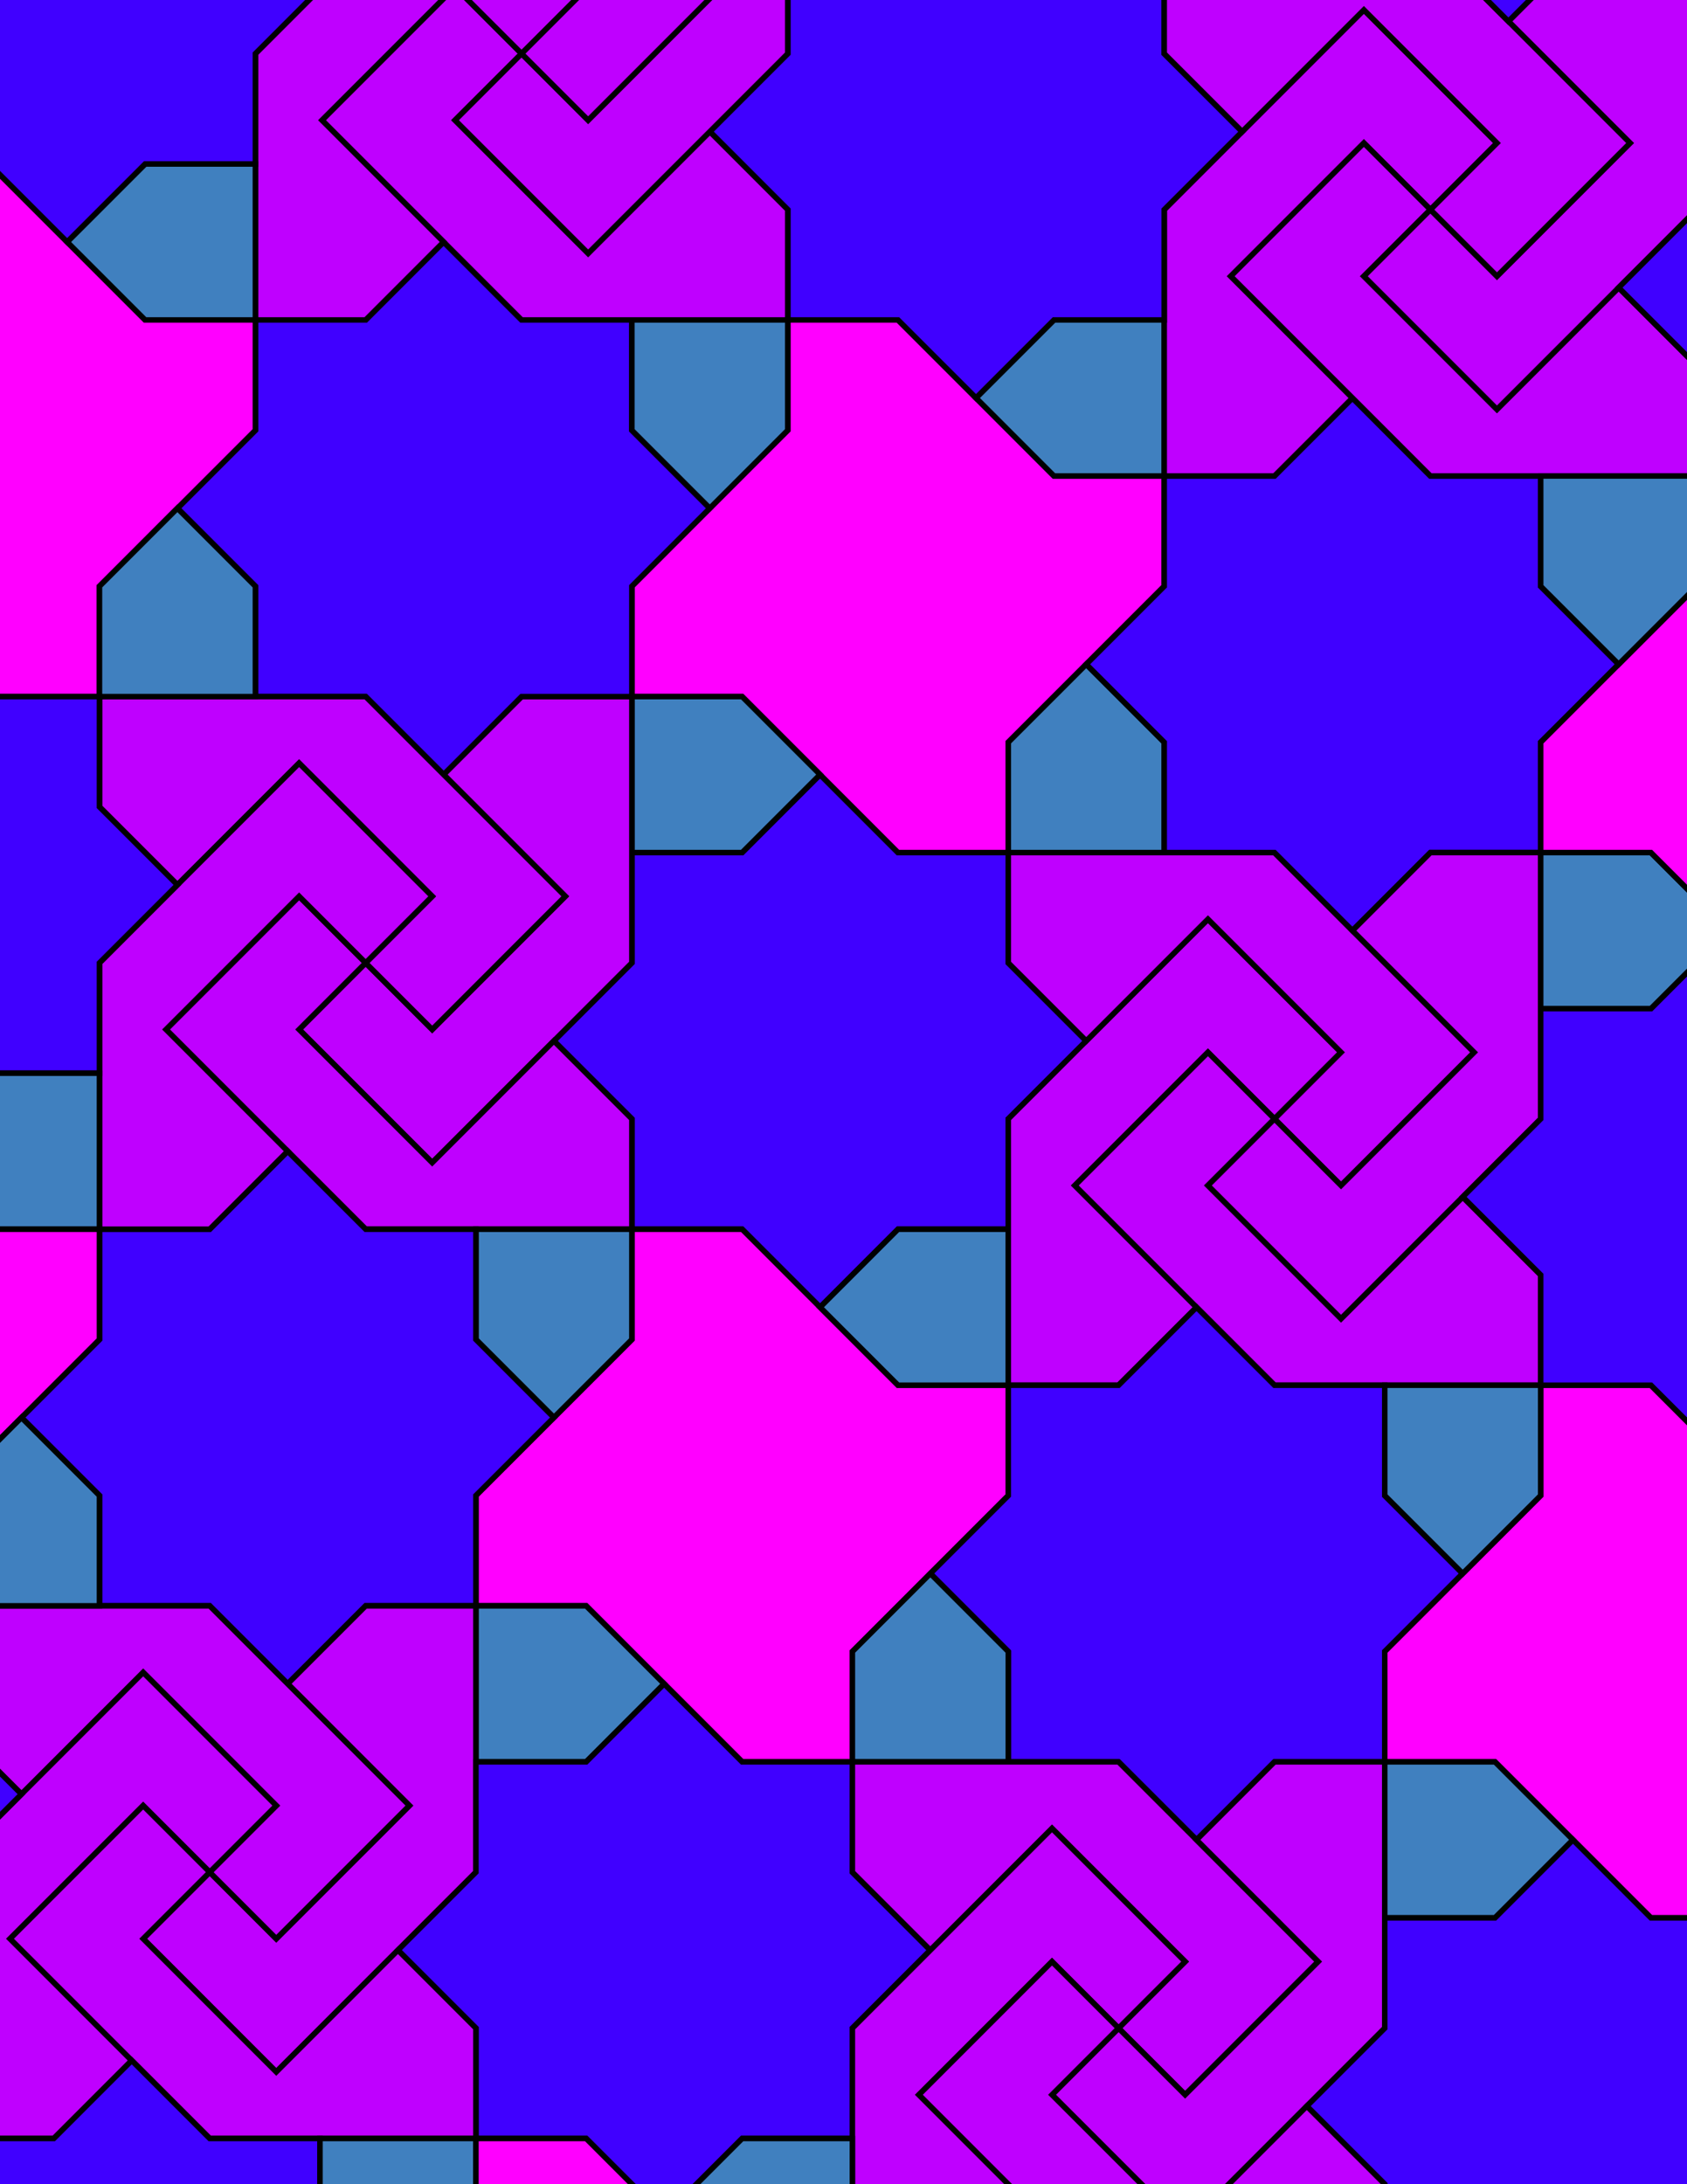 <svg xmlns="http://www.w3.org/2000/svg" xmlns:xlink="http://www.w3.org/1999/xlink" xmlns:inkscape="http://www.inkscape.org/namespaces/inkscape" version="1.1" width="612" height="792" viewBox="0 0 612 792">
<path transform="matrix(.1,0,0,-.1,0,792)" d="M2975 3179.9 3257.8 3462.8H3657.8V3862.8L3940.7 4145.6 3657.8 4428.5V4828.5H3257.8L2975 5111.3 2692.2 4828.5H2292.2V4428.5L2009.3 4145.6 2292.2 3862.8V3462.8H2692.2" fill="#4000ff"/>
<path transform="matrix(.1,0,0,-.1,0,792)" stroke-width="20" stroke-linecap="butt" stroke-miterlimit="10" stroke-linejoin="miter" fill="none" stroke="#000000" d="M2975 3179.9 3257.8 3462.8H3657.8V3862.8L3940.7 4145.6 3657.8 4428.5V4828.5H3257.8L2975 5111.3 2692.2 4828.5H2292.2V4428.5L2009.3 4145.6 2292.2 3862.8V3462.8H2692.2Z"/>
<path transform="matrix(.1,0,0,-.1,0,792)" d="M3257.8 4828.5H3657.8V5228.5L3940.7 5511.3 4223.5 5794.1V6194.1H3823.5L3540.7 6477 3257.8 6759.8H2857.8V6359.8L2575 6077 2292.2 5794.1V5394.1H2692.2L2975 5111.3" fill="#ff00ff"/>
<path transform="matrix(.1,0,0,-.1,0,792)" stroke-width="20" stroke-linecap="butt" stroke-miterlimit="10" stroke-linejoin="miter" fill="none" stroke="#000000" d="M3257.8 4828.5H3657.8V5228.5L3940.7 5511.3 4223.5 5794.1V6194.1H3823.5L3540.7 6477 3257.8 6759.8H2857.8V6359.8L2575 6077 2292.2 5794.1V5394.1H2692.2L2975 5111.3Z"/>
<path transform="matrix(.1,0,0,-.1,0,792)" d="M2692.2 4828.5 2975 5111.3 2692.2 5394.1H2292.2V4828.5" fill="#4080bf"/>
<path transform="matrix(.1,0,0,-.1,0,792)" stroke-width="20" stroke-linecap="butt" stroke-miterlimit="10" stroke-linejoin="miter" fill="none" stroke="#000000" d="M2692.2 4828.5 2975 5111.3 2692.2 5394.1H2292.2V4828.5Z"/>
<path transform="matrix(.1,0,0,-.1,0,792)" d="M2692.2 3462.8H2292.2V3062.8L2009.3 2779.9 1726.5 2497.1V2097.1H2126.5L2409.3 1814.3 2692.2 1531.4H3092.2V1931.4L3375 2214.3 3657.8 2497.1V2897.1H3257.8L2975 3179.9" fill="#ff00ff"/>
<path transform="matrix(.1,0,0,-.1,0,792)" stroke-width="20" stroke-linecap="butt" stroke-miterlimit="10" stroke-linejoin="miter" fill="none" stroke="#000000" d="M2692.2 3462.8H2292.2V3062.8L2009.3 2779.9 1726.5 2497.1V2097.1H2126.5L2409.3 1814.3 2692.2 1531.4H3092.2V1931.4L3375 2214.3 3657.8 2497.1V2897.1H3257.8L2975 3179.9Z"/>
<path transform="matrix(.1,0,0,-.1,0,792)" d="M3257.8 3462.8 2975 3179.9 3257.8 2897.1H3657.8V3462.8" fill="#4080bf"/>
<path transform="matrix(.1,0,0,-.1,0,792)" stroke-width="20" stroke-linecap="butt" stroke-miterlimit="10" stroke-linejoin="miter" fill="none" stroke="#000000" d="M3257.8 3462.8 2975 3179.9 3257.8 2897.1H3657.8V3462.8Z"/>
<path transform="matrix(.1,0,0,-.1,0,792)" d="M3657.8 3462.8V2897.1H4057.8L4340.7 3179.9 3899.3 3621.4 4382.1 4104.2 4623.5 3862.8 4864.9 4104.2 4382.1 4587 3940.7 4145.6 3657.8 3862.8" fill="#bf00ff"/>
<path transform="matrix(.1,0,0,-.1,0,792)" stroke-width="20" stroke-linecap="butt" stroke-miterlimit="10" stroke-linejoin="miter" fill="none" stroke="#000000" d="M3657.8 3462.8V2897.1H4057.8L4340.7 3179.9 3899.3 3621.4 4382.1 4104.2 4623.5 3862.8 4864.9 4104.2 4382.1 4587 3940.7 4145.6 3657.8 3862.8Z"/>
<path transform="matrix(.1,0,0,-.1,0,792)" d="M3657.8 4428.5 3940.7 4145.6 4382.1 4587 4864.9 4104.2 4623.5 3862.8 4864.9 3621.4 5347.8 4104.2 4906.4 4545.6 4623.5 4828.5H4223.5 3657.8" fill="#bf00ff"/>
<path transform="matrix(.1,0,0,-.1,0,792)" stroke-width="20" stroke-linecap="butt" stroke-miterlimit="10" stroke-linejoin="miter" fill="none" stroke="#000000" d="M3657.8 4428.5 3940.7 4145.6 4382.1 4587 4864.9 4104.2 4623.5 3862.8 4864.9 3621.4 5347.8 4104.2 4906.4 4545.6 4623.5 4828.5H4223.5 3657.8Z"/>
<path transform="matrix(.1,0,0,-.1,0,792)" d="M3657.8 4828.5H4223.5V5228.5L3940.7 5511.3 3657.8 5228.5" fill="#4080bf"/>
<path transform="matrix(.1,0,0,-.1,0,792)" stroke-width="20" stroke-linecap="butt" stroke-miterlimit="10" stroke-linejoin="miter" fill="none" stroke="#000000" d="M3657.8 4828.5H4223.5V5228.5L3940.7 5511.3 3657.8 5228.5Z"/>
<path transform="matrix(.1,0,0,-.1,0,792)" d="M2292.2 4828.5V5394.1H1892.2L1609.3 5111.3 2050.7 4669.9 1567.9 4187 1326.5 4428.5 1085.1 4187 1567.9 3704.2 2009.3 4145.6 2292.2 4428.5" fill="#bf00ff"/>
<path transform="matrix(.1,0,0,-.1,0,792)" stroke-width="20" stroke-linecap="butt" stroke-miterlimit="10" stroke-linejoin="miter" fill="none" stroke="#000000" d="M2292.2 4828.5V5394.1H1892.2L1609.3 5111.3 2050.7 4669.9 1567.9 4187 1326.5 4428.5 1085.1 4187 1567.9 3704.2 2009.3 4145.6 2292.2 4428.5Z"/>
<path transform="matrix(.1,0,0,-.1,0,792)" d="M2292.2 3862.8 2009.3 4145.6 1567.9 3704.2 1085.1 4187 1326.5 4428.5 1085.1 4669.9 602.199 4187 1043.6 3745.6 1326.5 3462.8H1726.5 2292.2" fill="#bf00ff"/>
<path transform="matrix(.1,0,0,-.1,0,792)" stroke-width="20" stroke-linecap="butt" stroke-miterlimit="10" stroke-linejoin="miter" fill="none" stroke="#000000" d="M2292.2 3862.8 2009.3 4145.6 1567.9 3704.2 1085.1 4187 1326.5 4428.5 1085.1 4669.9 602.199 4187 1043.6 3745.6 1326.5 3462.8H1726.5 2292.2Z"/>
<path transform="matrix(.1,0,0,-.1,0,792)" d="M2292.2 3462.8H1726.5V3062.8L2009.3 2779.9 2292.2 3062.8" fill="#4080bf"/>
<path transform="matrix(.1,0,0,-.1,0,792)" stroke-width="20" stroke-linecap="butt" stroke-miterlimit="10" stroke-linejoin="miter" fill="none" stroke="#000000" d="M2292.2 3462.8H1726.5V3062.8L2009.3 2779.9 2292.2 3062.8Z"/>
<path transform="matrix(.1,0,0,-.1,0,792)" d="M2292.2 5394.1V5794.1L2575 6077 2292.2 6359.8V6759.8H1892.2L1609.3 7042.7 1326.5 6759.8H926.5V6359.8L643.602 6077 926.5 5794.1V5394.1H1326.5L1609.3 5111.3 1892.2 5394.1" fill="#4000ff"/>
<path transform="matrix(.1,0,0,-.1,0,792)" stroke-width="20" stroke-linecap="butt" stroke-miterlimit="10" stroke-linejoin="miter" fill="none" stroke="#000000" d="M2292.2 5394.1V5794.1L2575 6077 2292.2 6359.8V6759.8H1892.2L1609.3 7042.7 1326.5 6759.8H926.5V6359.8L643.602 6077 926.5 5794.1V5394.1H1326.5L1609.3 5111.3 1892.2 5394.1Z"/>
<path transform="matrix(.1,0,0,-.1,0,792)" d="M2050.7 4669.9 1609.3 5111.3 1326.5 5394.1H360.801V4994.1L643.602 4711.3 1085.1 5152.7 1567.9 4669.9 1326.5 4428.5 1567.9 4187" fill="#bf00ff"/>
<path transform="matrix(.1,0,0,-.1,0,792)" stroke-width="20" stroke-linecap="butt" stroke-miterlimit="10" stroke-linejoin="miter" fill="none" stroke="#000000" d="M2050.7 4669.9 1609.3 5111.3 1326.5 5394.1H360.801V4994.1L643.602 4711.3 1085.1 5152.7 1567.9 4669.9 1326.5 4428.5 1567.9 4187Z"/>
<path transform="matrix(.1,0,0,-.1,0,792)" d="M3899.3 3621.4 4340.7 3179.9 4623.5 2897.1H5589.2V3297.1L5306.4 3579.9 4864.9 3138.5 4382.1 3621.4 4623.5 3862.8 4382.1 4104.2" fill="#bf00ff"/>
<path transform="matrix(.1,0,0,-.1,0,792)" stroke-width="20" stroke-linecap="butt" stroke-miterlimit="10" stroke-linejoin="miter" fill="none" stroke="#000000" d="M3899.3 3621.4 4340.7 3179.9 4623.5 2897.1H5589.2V3297.1L5306.4 3579.9 4864.9 3138.5 4382.1 3621.4 4623.5 3862.8 4382.1 4104.2Z"/>
<path transform="matrix(.1,0,0,-.1,0,792)" d="M3657.8 2897.1V2497.1L3375 2214.3 3657.8 1931.4V1531.4H4057.8L4340.7 1248.6 4623.5 1531.4H5023.5V1931.4L5306.4 2214.3 5023.5 2497.1V2897.1H4623.5L4340.7 3179.9 4057.8 2897.1" fill="#4000ff"/>
<path transform="matrix(.1,0,0,-.1,0,792)" stroke-width="20" stroke-linecap="butt" stroke-miterlimit="10" stroke-linejoin="miter" fill="none" stroke="#000000" d="M3657.8 2897.1V2497.1L3375 2214.3 3657.8 1931.4V1531.4H4057.8L4340.7 1248.6 4623.5 1531.4H5023.5V1931.4L5306.4 2214.3 5023.5 2497.1V2897.1H4623.5L4340.7 3179.9 4057.8 2897.1Z"/>
<path transform="matrix(.1,0,0,-.1,0,792)" d="M3940.7 5511.3 4223.5 5228.5V4828.5H4623.5L4906.4 4545.6 5189.2 4828.5H5589.2V5228.5L5872.1 5511.3 5589.2 5794.1V6194.1H5189.2L4906.4 6477 4623.5 6194.1H4223.5V5794.1" fill="#4000ff"/>
<path transform="matrix(.1,0,0,-.1,0,792)" stroke-width="20" stroke-linecap="butt" stroke-miterlimit="10" stroke-linejoin="miter" fill="none" stroke="#000000" d="M3940.7 5511.3 4223.5 5228.5V4828.5H4623.5L4906.4 4545.6 5189.2 4828.5H5589.2V5228.5L5872.1 5511.3 5589.2 5794.1V6194.1H5189.2L4906.4 6477 4623.5 6194.1H4223.5V5794.1Z"/>
<path transform="matrix(.1,0,0,-.1,0,792)" d="M2009.3 2779.9 1726.5 3062.8V3462.8H1326.5L1043.6 3745.6 760.801 3462.8H360.801V3062.8L77.898 2779.9 360.801 2497.1V2097.1H760.801L1043.6 1814.3 1326.5 2097.1H1726.5V2497.1" fill="#4000ff"/>
<path transform="matrix(.1,0,0,-.1,0,792)" stroke-width="20" stroke-linecap="butt" stroke-miterlimit="10" stroke-linejoin="miter" fill="none" stroke="#000000" d="M2009.3 2779.9 1726.5 3062.8V3462.8H1326.5L1043.6 3745.6 760.801 3462.8H360.801V3062.8L77.898 2779.9 360.801 2497.1V2097.1H760.801L1043.6 1814.3 1326.5 2097.1H1726.5V2497.1Z"/>
<path transform="matrix(.1,0,0,-.1,0,792)" d="M2575 6077 2857.8 6359.8V6759.8H2292.2V6359.8" fill="#4080bf"/>
<path transform="matrix(.1,0,0,-.1,0,792)" stroke-width="20" stroke-linecap="butt" stroke-miterlimit="10" stroke-linejoin="miter" fill="none" stroke="#000000" d="M2575 6077 2857.8 6359.8V6759.8H2292.2V6359.8Z"/>
<path transform="matrix(.1,0,0,-.1,0,792)" d="M1567.9 4669.9 1085.1 5152.7 643.602 4711.3 360.801 4428.5V4028.5 3462.8H760.801L1043.6 3745.6 602.199 4187 1085.1 4669.9 1326.5 4428.5" fill="#bf00ff"/>
<path transform="matrix(.1,0,0,-.1,0,792)" stroke-width="20" stroke-linecap="butt" stroke-miterlimit="10" stroke-linejoin="miter" fill="none" stroke="#000000" d="M1567.9 4669.9 1085.1 5152.7 643.602 4711.3 360.801 4428.5V4028.5 3462.8H760.801L1043.6 3745.6 602.199 4187 1085.1 4669.9 1326.5 4428.5Z"/>
<path transform="matrix(.1,0,0,-.1,0,792)" d="M4382.1 3621.4 4864.9 3138.5 5306.4 3579.9 5589.2 3862.8V4262.8 4828.5H5189.2L4906.4 4545.6 5347.8 4104.2 4864.9 3621.4 4623.5 3862.8" fill="#bf00ff"/>
<path transform="matrix(.1,0,0,-.1,0,792)" stroke-width="20" stroke-linecap="butt" stroke-miterlimit="10" stroke-linejoin="miter" fill="none" stroke="#000000" d="M4382.1 3621.4 4864.9 3138.5 5306.4 3579.9 5589.2 3862.8V4262.8 4828.5H5189.2L4906.4 4545.6 5347.8 4104.2 4864.9 3621.4 4623.5 3862.8Z"/>
<path transform="matrix(.1,0,0,-.1,0,792)" d="M4223.5 6194.1V6759.8H3823.5L3540.7 6477 3823.5 6194.1" fill="#4080bf"/>
<path transform="matrix(.1,0,0,-.1,0,792)" stroke-width="20" stroke-linecap="butt" stroke-miterlimit="10" stroke-linejoin="miter" fill="none" stroke="#000000" d="M4223.5 6194.1V6759.8H3823.5L3540.7 6477 3823.5 6194.1Z"/>
<path transform="matrix(.1,0,0,-.1,0,792)" d="M4223.5 6194.1H4623.5L4906.4 6477 4464.9 6918.4 4947.8 7401.3 5189.2 7159.8 5430.6 7401.3 4947.8 7884.1 4506.4 7442.7 4223.5 7159.8V6759.8" fill="#bf00ff"/>
<path transform="matrix(.1,0,0,-.1,0,792)" stroke-width="20" stroke-linecap="butt" stroke-miterlimit="10" stroke-linejoin="miter" fill="none" stroke="#000000" d="M4223.5 6194.1H4623.5L4906.4 6477 4464.9 6918.4 4947.8 7401.3 5189.2 7159.8 5430.6 7401.3 4947.8 7884.1 4506.4 7442.7 4223.5 7159.8V6759.8Z"/>
<path transform="matrix(.1,0,0,-.1,0,792)" d="M3375 2214.3 3092.2 1931.4V1531.4H3657.8V1931.4" fill="#4080bf"/>
<path transform="matrix(.1,0,0,-.1,0,792)" stroke-width="20" stroke-linecap="butt" stroke-miterlimit="10" stroke-linejoin="miter" fill="none" stroke="#000000" d="M3375 2214.3 3092.2 1931.4V1531.4H3657.8V1931.4Z"/>
<path transform="matrix(.1,0,0,-.1,0,792)" d="M1726.5 2097.1V1531.4H2126.5L2409.3 1814.3 2126.5 2097.1" fill="#4080bf"/>
<path transform="matrix(.1,0,0,-.1,0,792)" stroke-width="20" stroke-linecap="butt" stroke-miterlimit="10" stroke-linejoin="miter" fill="none" stroke="#000000" d="M1726.5 2097.1V1531.4H2126.5L2409.3 1814.3 2126.5 2097.1Z"/>
<path transform="matrix(.1,0,0,-.1,0,792)" d="M1726.5 2097.1H1326.5L1043.6 1814.3 1485.1 1372.8 1002.2 890 760.801 1131.4 519.398 890 1002.2 407.102 1443.6 848.602 1726.5 1131.4V1531.4" fill="#bf00ff"/>
<path transform="matrix(.1,0,0,-.1,0,792)" stroke-width="20" stroke-linecap="butt" stroke-miterlimit="10" stroke-linejoin="miter" fill="none" stroke="#000000" d="M1726.5 2097.1H1326.5L1043.6 1814.3 1485.1 1372.8 1002.2 890 760.801 1131.4 519.398 890 1002.2 407.102 1443.6 848.602 1726.5 1131.4V1531.4Z"/>
<path transform="matrix(.1,0,0,-.1,0,792)" d="M3540.7 6477 3823.5 6759.8H4223.5V7159.8L4506.4 7442.7 4223.5 7725.5V8125.5H3823.5L3540.7 8408.4 3257.8 8125.5H2857.8V7725.5L2575 7442.7 2857.8 7159.8V6759.8H3257.8" fill="#4000ff"/>
<path transform="matrix(.1,0,0,-.1,0,792)" stroke-width="20" stroke-linecap="butt" stroke-miterlimit="10" stroke-linejoin="miter" fill="none" stroke="#000000" d="M3540.7 6477 3823.5 6759.8H4223.5V7159.8L4506.4 7442.7 4223.5 7725.5V8125.5H3823.5L3540.7 8408.4 3257.8 8125.5H2857.8V7725.5L2575 7442.7 2857.8 7159.8V6759.8H3257.8Z"/>
<path transform="matrix(.1,0,0,-.1,0,792)" d="M2409.3 1814.3 2126.5 1531.4H1726.5V1131.4L1443.6 848.602 1726.5 565.699V165.699H2126.5L2409.3-117.102 2692.2 165.699H3092.2V565.699L3375 848.602 3092.2 1131.4V1531.4H2692.2" fill="#4000ff"/>
<path transform="matrix(.1,0,0,-.1,0,792)" stroke-width="20" stroke-linecap="butt" stroke-miterlimit="10" stroke-linejoin="miter" fill="none" stroke="#000000" d="M2409.3 1814.3 2126.5 1531.4H1726.5V1131.4L1443.6 848.602 1726.5 565.699V165.699H2126.5L2409.3-117.102 2692.2 165.699H3092.2V565.699L3375 848.602 3092.2 1131.4V1531.4H2692.2Z"/>
<path transform="matrix(.1,0,0,-.1,0,792)" d="M2857.8 6759.8V7159.8L2575 7442.7 2133.6 7001.3 1650.7 7484.1 1892.2 7725.5 1650.7 7966.9 1167.9 7484.1 1609.3 7042.7 1892.2 6759.8H2292.2" fill="#bf00ff"/>
<path transform="matrix(.1,0,0,-.1,0,792)" stroke-width="20" stroke-linecap="butt" stroke-miterlimit="10" stroke-linejoin="miter" fill="none" stroke="#000000" d="M2857.8 6759.8V7159.8L2575 7442.7 2133.6 7001.3 1650.7 7484.1 1892.2 7725.5 1650.7 7966.9 1167.9 7484.1 1609.3 7042.7 1892.2 6759.8H2292.2Z"/>
<path transform="matrix(.1,0,0,-.1,0,792)" d="M1326.5 6759.8 1609.3 7042.7 1167.9 7484.1 1650.7 7966.9 1892.2 7725.5 2133.6 7966.9 1650.7 8449.8 1209.3 8008.4 926.5 7725.5V7325.5 6759.8" fill="#bf00ff"/>
<path transform="matrix(.1,0,0,-.1,0,792)" stroke-width="20" stroke-linecap="butt" stroke-miterlimit="10" stroke-linejoin="miter" fill="none" stroke="#000000" d="M1326.5 6759.8 1609.3 7042.7 1167.9 7484.1 1650.7 7966.9 1892.2 7725.5 2133.6 7966.9 1650.7 8449.8 1209.3 8008.4 926.5 7725.5V7325.5 6759.8Z"/>
<path transform="matrix(.1,0,0,-.1,0,792)" d="M1043.6 1814.3 760.801 2097.1H-204.898V1697.1L77.898 1414.3 519.398 1855.7 1002.2 1372.8 760.801 1131.4 1002.2 890 1485.1 1372.8" fill="#bf00ff"/>
<path transform="matrix(.1,0,0,-.1,0,792)" stroke-width="20" stroke-linecap="butt" stroke-miterlimit="10" stroke-linejoin="miter" fill="none" stroke="#000000" d="M1043.6 1814.3 760.801 2097.1H-204.898V1697.1L77.898 1414.3 519.398 1855.7 1002.2 1372.8 760.801 1131.4 1002.2 890 1485.1 1372.8Z"/>
<path transform="matrix(.1,0,0,-.1,0,792)" d="M4906.4 6477 5189.2 6194.1H6154.9V6594.1L5872.1 6877 5430.6 6435.6 4947.8 6918.4 5189.2 7159.8 4947.8 7401.3 4464.9 6918.4" fill="#bf00ff"/>
<path transform="matrix(.1,0,0,-.1,0,792)" stroke-width="20" stroke-linecap="butt" stroke-miterlimit="10" stroke-linejoin="miter" fill="none" stroke="#000000" d="M4906.4 6477 5189.2 6194.1H6154.9V6594.1L5872.1 6877 5430.6 6435.6 4947.8 6918.4 5189.2 7159.8 4947.8 7401.3 4464.9 6918.4Z"/>
<path transform="matrix(.1,0,0,-.1,0,792)" d="M3092.2 1531.4V1131.4L3375 848.602 3816.4 1290 4299.3 807.102 4057.8 565.699 4299.3 324.301 4782.1 807.102 4340.7 1248.6 4057.8 1531.4H3657.8" fill="#bf00ff"/>
<path transform="matrix(.1,0,0,-.1,0,792)" stroke-width="20" stroke-linecap="butt" stroke-miterlimit="10" stroke-linejoin="miter" fill="none" stroke="#000000" d="M3092.2 1531.4V1131.4L3375 848.602 3816.4 1290 4299.3 807.102 4057.8 565.699 4299.3 324.301 4782.1 807.102 4340.7 1248.6 4057.8 1531.4H3657.8Z"/>
<path transform="matrix(.1,0,0,-.1,0,792)" d="M4623.5 1531.4 4340.7 1248.6 4782.1 807.102 4299.3 324.301 4057.8 565.699 3816.4 324.301 4299.3-158.5 4740.7 282.898 5023.5 565.699V965.699 1531.4" fill="#bf00ff"/>
<path transform="matrix(.1,0,0,-.1,0,792)" stroke-width="20" stroke-linecap="butt" stroke-miterlimit="10" stroke-linejoin="miter" fill="none" stroke="#000000" d="M4623.5 1531.4 4340.7 1248.6 4782.1 807.102 4299.3 324.301 4057.8 565.699 3816.4 324.301 4299.3-158.5 4740.7 282.898 5023.5 565.699V965.699 1531.4Z"/>
<path transform="matrix(.1,0,0,-.1,0,792)" d="M4947.8 6918.4 5430.6 6435.6 5872.1 6877 6154.9 7159.8V7559.8 8125.5H5754.9L5472.1 7842.7 5913.5 7401.3 5430.6 6918.4 5189.2 7159.8" fill="#bf00ff"/>
<path transform="matrix(.1,0,0,-.1,0,792)" stroke-width="20" stroke-linecap="butt" stroke-miterlimit="10" stroke-linejoin="miter" fill="none" stroke="#000000" d="M4947.8 6918.4 5430.6 6435.6 5872.1 6877 6154.9 7159.8V7559.8 8125.5H5754.9L5472.1 7842.7 5913.5 7401.3 5430.6 6918.4 5189.2 7159.8Z"/>
<path transform="matrix(.1,0,0,-.1,0,792)" d="M2133.6 7001.3 2575 7442.7 2857.8 7725.5V8691.2H2457.8L2175 8408.4 2616.4 7966.9 2133.6 7484.1 1892.2 7725.5 1650.7 7484.1" fill="#bf00ff"/>
<path transform="matrix(.1,0,0,-.1,0,792)" stroke-width="20" stroke-linecap="butt" stroke-miterlimit="10" stroke-linejoin="miter" fill="none" stroke="#000000" d="M2133.6 7001.3 2575 7442.7 2857.8 7725.5V8691.2H2457.8L2175 8408.4 2616.4 7966.9 2133.6 7484.1 1892.2 7725.5 1650.7 7484.1Z"/>
<path transform="matrix(.1,0,0,-.1,0,792)" d="M926.5 6759.8H526.5L243.602 7042.7-39.199 7325.5H-439.199V6925.5L-722.102 6642.7-1004.9 6359.8V5959.8H-604.898L-322.102 5677-39.199 5394.1H360.801V5794.1L643.602 6077 926.5 6359.8" fill="#ff00ff"/>
<path transform="matrix(.1,0,0,-.1,0,792)" stroke-width="20" stroke-linecap="butt" stroke-miterlimit="10" stroke-linejoin="miter" fill="none" stroke="#000000" d="M926.5 6759.8H526.5L243.602 7042.7-39.199 7325.5H-439.199V6925.5L-722.102 6642.7-1004.9 6359.8V5959.8H-604.898L-322.102 5677-39.199 5394.1H360.801V5794.1L643.602 6077 926.5 6359.8Z"/>
<path transform="matrix(.1,0,0,-.1,0,792)" d="M926.5 6759.8V7325.5H526.5L243.602 7042.7 526.5 6759.8" fill="#4080bf"/>
<path transform="matrix(.1,0,0,-.1,0,792)" stroke-width="20" stroke-linecap="butt" stroke-miterlimit="10" stroke-linejoin="miter" fill="none" stroke="#000000" d="M926.5 6759.8V7325.5H526.5L243.602 7042.7 526.5 6759.8Z"/>
<path transform="matrix(.1,0,0,-.1,0,792)" d="M926.5 5794.1 643.602 6077 360.801 5794.1V5394.1H926.5" fill="#4080bf"/>
<path transform="matrix(.1,0,0,-.1,0,792)" stroke-width="20" stroke-linecap="butt" stroke-miterlimit="10" stroke-linejoin="miter" fill="none" stroke="#000000" d="M926.5 5794.1 643.602 6077 360.801 5794.1V5394.1H926.5Z"/>
<path transform="matrix(.1,0,0,-.1,0,792)" d="M5023.5 1531.4H5423.5L5706.4 1248.6 5989.2 965.699H6389.2V1365.7L6672.1 1648.6 6954.9 1931.4V2331.4H6554.9L6272.1 2614.3 5989.2 2897.1H5589.2V2497.1L5306.4 2214.3 5023.5 1931.4" fill="#ff00ff"/>
<path transform="matrix(.1,0,0,-.1,0,792)" stroke-width="20" stroke-linecap="butt" stroke-miterlimit="10" stroke-linejoin="miter" fill="none" stroke="#000000" d="M5023.5 1531.4H5423.5L5706.4 1248.6 5989.2 965.699H6389.2V1365.7L6672.1 1648.6 6954.9 1931.4V2331.4H6554.9L6272.1 2614.3 5989.2 2897.1H5589.2V2497.1L5306.4 2214.3 5023.5 1931.4Z"/>
<path transform="matrix(.1,0,0,-.1,0,792)" d="M5023.5 1531.4V965.699H5423.5L5706.4 1248.6 5423.5 1531.4" fill="#4080bf"/>
<path transform="matrix(.1,0,0,-.1,0,792)" stroke-width="20" stroke-linecap="butt" stroke-miterlimit="10" stroke-linejoin="miter" fill="none" stroke="#000000" d="M5023.5 1531.4V965.699H5423.5L5706.4 1248.6 5423.5 1531.4Z"/>
<path transform="matrix(.1,0,0,-.1,0,792)" d="M5023.5 2497.1 5306.4 2214.3 5589.2 2497.1V2897.1H5023.5" fill="#4080bf"/>
<path transform="matrix(.1,0,0,-.1,0,792)" stroke-width="20" stroke-linecap="butt" stroke-miterlimit="10" stroke-linejoin="miter" fill="none" stroke="#000000" d="M5023.5 2497.1 5306.4 2214.3 5589.2 2497.1V2897.1H5023.5Z"/>
<path transform="matrix(.1,0,0,-.1,0,792)" d="M1002.2 1372.8 519.398 1855.7 77.898 1414.3-204.898 1131.4V731.398 165.699H195.102L477.898 448.602 36.5 890 519.398 1372.8 760.801 1131.4" fill="#bf00ff"/>
<path transform="matrix(.1,0,0,-.1,0,792)" stroke-width="20" stroke-linecap="butt" stroke-miterlimit="10" stroke-linejoin="miter" fill="none" stroke="#000000" d="M1002.2 1372.8 519.398 1855.7 77.898 1414.3-204.898 1131.4V731.398 165.699H195.102L477.898 448.602 36.5 890 519.398 1372.8 760.801 1131.4Z"/>
<path transform="matrix(.1,0,0,-.1,0,792)" d="M3816.4 1290 3375 848.602 3092.2 565.699V-400H3492.2L3775-117.102 3333.6 324.301 3816.4 807.102 4057.8 565.699 4299.3 807.102" fill="#bf00ff"/>
<path transform="matrix(.1,0,0,-.1,0,792)" stroke-width="20" stroke-linecap="butt" stroke-miterlimit="10" stroke-linejoin="miter" fill="none" stroke="#000000" d="M3816.4 1290 3375 848.602 3092.2 565.699V-400H3492.2L3775-117.102 3333.6 324.301 3816.4 807.102 4057.8 565.699 4299.3 807.102Z"/>
<path transform="matrix(.1,0,0,-.1,0,792)" d="M5189.2 7159.8 5430.6 6918.4 5913.5 7401.3 5472.1 7842.7 5189.2 8125.5H4789.2 4223.5V7725.5L4506.4 7442.7 4947.8 7884.1 5430.6 7401.3" fill="#bf00ff"/>
<path transform="matrix(.1,0,0,-.1,0,792)" stroke-width="20" stroke-linecap="butt" stroke-miterlimit="10" stroke-linejoin="miter" fill="none" stroke="#000000" d="M5189.2 7159.8 5430.6 6918.4 5913.5 7401.3 5472.1 7842.7 5189.2 8125.5H4789.2 4223.5V7725.5L4506.4 7442.7 4947.8 7884.1 5430.6 7401.3Z"/>
<path transform="matrix(.1,0,0,-.1,0,792)" d="M760.801 1131.4 519.398 1372.8 36.5 890 477.898 448.602 760.801 165.699H1160.8 1726.5V565.699L1443.6 848.602 1002.2 407.102 519.398 890" fill="#bf00ff"/>
<path transform="matrix(.1,0,0,-.1,0,792)" stroke-width="20" stroke-linecap="butt" stroke-miterlimit="10" stroke-linejoin="miter" fill="none" stroke="#000000" d="M760.801 1131.4 519.398 1372.8 36.5 890 477.898 448.602 760.801 165.699H1160.8 1726.5V565.699L1443.6 848.602 1002.2 407.102 519.398 890Z"/>
<path transform="matrix(.1,0,0,-.1,0,792)" d="M926.5 7325.5V7725.5L1209.3 8008.4 926.5 8291.2V8691.2H526.5L243.602 8974-39.199 8691.2H-439.199V8291.2L-722.102 8008.4-439.199 7725.5V7325.5H-39.199L243.602 7042.7 526.5 7325.5" fill="#4000ff"/>
<path transform="matrix(.1,0,0,-.1,0,792)" stroke-width="20" stroke-linecap="butt" stroke-miterlimit="10" stroke-linejoin="miter" fill="none" stroke="#000000" d="M926.5 7325.5V7725.5L1209.3 8008.4 926.5 8291.2V8691.2H526.5L243.602 8974-39.199 8691.2H-439.199V8291.2L-722.102 8008.4-439.199 7725.5V7325.5H-39.199L243.602 7042.7 526.5 7325.5Z"/>
<path transform="matrix(.1,0,0,-.1,0,792)" d="M643.602 4711.3 360.801 4994.1V5394.1H-39.199L-322.102 5677-604.898 5394.1H-1004.9V4994.1L-1287.7 4711.3-1004.9 4428.5V4028.5H-604.898L-322.102 3745.6-39.199 4028.5H360.801V4428.5" fill="#4000ff"/>
<path transform="matrix(.1,0,0,-.1,0,792)" stroke-width="20" stroke-linecap="butt" stroke-miterlimit="10" stroke-linejoin="miter" fill="none" stroke="#000000" d="M643.602 4711.3 360.801 4994.1V5394.1H-39.199L-322.102 5677-604.898 5394.1H-1004.9V4994.1L-1287.7 4711.3-1004.9 4428.5V4028.5H-604.898L-322.102 3745.6-39.199 4028.5H360.801V4428.5Z"/>
<path transform="matrix(.1,0,0,-.1,0,792)" d="M5306.4 3579.9 5589.2 3297.1V2897.1H5989.2L6272.1 2614.3 6554.9 2897.1H6954.9V3297.1L7237.7 3579.9 6954.9 3862.8V4262.8H6554.9L6272.1 4545.6 5989.2 4262.8H5589.2V3862.8" fill="#4000ff"/>
<path transform="matrix(.1,0,0,-.1,0,792)" stroke-width="20" stroke-linecap="butt" stroke-miterlimit="10" stroke-linejoin="miter" fill="none" stroke="#000000" d="M5306.4 3579.9 5589.2 3297.1V2897.1H5989.2L6272.1 2614.3 6554.9 2897.1H6954.9V3297.1L7237.7 3579.9 6954.9 3862.8V4262.8H6554.9L6272.1 4545.6 5989.2 4262.8H5589.2V3862.8Z"/>
<path transform="matrix(.1,0,0,-.1,0,792)" d="M5023.5 965.699V565.699L4740.7 282.898 5023.5 0V-400H5423.5L5706.4-682.801 5989.2-400H6389.2V0L6672.1 282.898 6389.2 565.699V965.699H5989.2L5706.4 1248.6 5423.5 965.699" fill="#4000ff"/>
<path transform="matrix(.1,0,0,-.1,0,792)" stroke-width="20" stroke-linecap="butt" stroke-miterlimit="10" stroke-linejoin="miter" fill="none" stroke="#000000" d="M5023.5 965.699V565.699L4740.7 282.898 5023.5 0V-400H5423.5L5706.4-682.801 5989.2-400H6389.2V0L6672.1 282.898 6389.2 565.699V965.699H5989.2L5706.4 1248.6 5423.5 965.699Z"/>
<path transform="matrix(.1,0,0,-.1,0,792)" d="M2133.6 7484.1 2616.4 7966.9 2175 8408.4 1892.2 8691.2H1492.2 926.5V8291.2L1209.3 8008.4 1650.7 8449.8 2133.6 7966.9 1892.2 7725.5" fill="#bf00ff"/>
<path transform="matrix(.1,0,0,-.1,0,792)" stroke-width="20" stroke-linecap="butt" stroke-miterlimit="10" stroke-linejoin="miter" fill="none" stroke="#000000" d="M2133.6 7484.1 2616.4 7966.9 2175 8408.4 1892.2 8691.2H1492.2 926.5V8291.2L1209.3 8008.4 1650.7 8449.8 2133.6 7966.9 1892.2 7725.5Z"/>
<path transform="matrix(.1,0,0,-.1,0,792)" d="M3816.4 807.102 3333.6 324.301 3775-117.102 4057.8-400H4457.8 5023.5V0L4740.7 282.898 4299.3-158.5 3816.4 324.301 4057.8 565.699" fill="#bf00ff"/>
<path transform="matrix(.1,0,0,-.1,0,792)" stroke-width="20" stroke-linecap="butt" stroke-miterlimit="10" stroke-linejoin="miter" fill="none" stroke="#000000" d="M3816.4 807.102 3333.6 324.301 3775-117.102 4057.8-400H4457.8 5023.5V0L4740.7 282.898 4299.3-158.5 3816.4 324.301 4057.8 565.699Z"/>
<path transform="matrix(.1,0,0,-.1,0,792)" d="M5589.2 4262.8H5989.2L6272.1 4545.6 5989.2 4828.5H5589.2" fill="#4080bf"/>
<path transform="matrix(.1,0,0,-.1,0,792)" stroke-width="20" stroke-linecap="butt" stroke-miterlimit="10" stroke-linejoin="miter" fill="none" stroke="#000000" d="M5589.2 4262.8H5989.2L6272.1 4545.6 5989.2 4828.5H5589.2Z"/>
<path transform="matrix(.1,0,0,-.1,0,792)" d="M5589.2 4828.5H5989.2L6272.1 4545.6 6554.9 4262.8H6954.9V4662.8L7237.7 4945.6 7520.6 5228.5V5628.5H7120.6L6837.7 5911.3 6554.9 6194.1H6154.9V5794.1L5872.1 5511.3 5589.2 5228.5" fill="#ff00ff"/>
<path transform="matrix(.1,0,0,-.1,0,792)" stroke-width="20" stroke-linecap="butt" stroke-miterlimit="10" stroke-linejoin="miter" fill="none" stroke="#000000" d="M5589.2 4828.5H5989.2L6272.1 4545.6 6554.9 4262.8H6954.9V4662.8L7237.7 4945.6 7520.6 5228.5V5628.5H7120.6L6837.7 5911.3 6554.9 6194.1H6154.9V5794.1L5872.1 5511.3 5589.2 5228.5Z"/>
<path transform="matrix(.1,0,0,-.1,0,792)" d="M5589.2 5794.1 5872.1 5511.3 6154.9 5794.1V6194.1H5589.2" fill="#4080bf"/>
<path transform="matrix(.1,0,0,-.1,0,792)" stroke-width="20" stroke-linecap="butt" stroke-miterlimit="10" stroke-linejoin="miter" fill="none" stroke="#000000" d="M5589.2 5794.1 5872.1 5511.3 6154.9 5794.1V6194.1H5589.2Z"/>
<path transform="matrix(.1,0,0,-.1,0,792)" d="M360.801 4028.5H-39.199L-322.102 3745.6-39.199 3462.8H360.801" fill="#4080bf"/>
<path transform="matrix(.1,0,0,-.1,0,792)" stroke-width="20" stroke-linecap="butt" stroke-miterlimit="10" stroke-linejoin="miter" fill="none" stroke="#000000" d="M360.801 4028.5H-39.199L-322.102 3745.6-39.199 3462.8H360.801Z"/>
<path transform="matrix(.1,0,0,-.1,0,792)" d="M360.801 3462.8H-39.199L-322.102 3745.6-604.898 4028.5H-1004.9V3628.5L-1287.7 3345.6-1570.6 3062.8V2662.8H-1170.6L-887.699 2379.9-604.898 2097.1H-204.898V2497.1L77.898 2779.9 360.801 3062.8" fill="#ff00ff"/>
<path transform="matrix(.1,0,0,-.1,0,792)" stroke-width="20" stroke-linecap="butt" stroke-miterlimit="10" stroke-linejoin="miter" fill="none" stroke="#000000" d="M360.801 3462.8H-39.199L-322.102 3745.6-604.898 4028.5H-1004.9V3628.5L-1287.7 3345.6-1570.6 3062.8V2662.8H-1170.6L-887.699 2379.9-604.898 2097.1H-204.898V2497.1L77.898 2779.9 360.801 3062.8Z"/>
<path transform="matrix(.1,0,0,-.1,0,792)" d="M360.801 2497.1 77.898 2779.9-204.898 2497.1V2097.1H360.801" fill="#4080bf"/>
<path transform="matrix(.1,0,0,-.1,0,792)" stroke-width="20" stroke-linecap="butt" stroke-miterlimit="10" stroke-linejoin="miter" fill="none" stroke="#000000" d="M360.801 2497.1 77.898 2779.9-204.898 2497.1V2097.1H360.801Z"/>
<path transform="matrix(.1,0,0,-.1,0,792)" d="M5472.1 7842.7 5754.9 8125.5H6154.9V8525.5L6437.7 8808.4 6154.9 9091.2V9491.2H5754.9L5472.1 9774 5189.2 9491.2H4789.2V9091.2L4506.4 8808.4 4789.2 8525.5V8125.5H5189.2" fill="#4000ff"/>
<path transform="matrix(.1,0,0,-.1,0,792)" stroke-width="20" stroke-linecap="butt" stroke-miterlimit="10" stroke-linejoin="miter" fill="none" stroke="#000000" d="M5472.1 7842.7 5754.9 8125.5H6154.9V8525.5L6437.7 8808.4 6154.9 9091.2V9491.2H5754.9L5472.1 9774 5189.2 9491.2H4789.2V9091.2L4506.4 8808.4 4789.2 8525.5V8125.5H5189.2Z"/>
<path transform="matrix(.1,0,0,-.1,0,792)" d="M477.898 448.602 195.102 165.699H-204.898V-234.301L-487.699-517.102-204.898-800V-1200H195.102L477.898-1482.8 760.801-1200H1160.8V-800L1443.6-517.102 1160.8-234.301V165.699H760.801" fill="#4000ff"/>
<path transform="matrix(.1,0,0,-.1,0,792)" stroke-width="20" stroke-linecap="butt" stroke-miterlimit="10" stroke-linejoin="miter" fill="none" stroke="#000000" d="M477.898 448.602 195.102 165.699H-204.898V-234.301L-487.699-517.102-204.898-800V-1200H195.102L477.898-1482.8 760.801-1200H1160.8V-800L1443.6-517.102 1160.8-234.301V165.699H760.801Z"/>
<path transform="matrix(.1,0,0,-.1,0,792)" d="M77.898 1414.3-204.898 1697.1V2097.1H-604.898L-887.699 2379.9-1170.6 2097.1H-1570.6V1697.1L-1853.4 1414.3-1570.6 1131.4V731.398H-1170.6L-887.699 448.602-604.898 731.398H-204.898V1131.4" fill="#4000ff"/>
<path transform="matrix(.1,0,0,-.1,0,792)" stroke-width="20" stroke-linecap="butt" stroke-miterlimit="10" stroke-linejoin="miter" fill="none" stroke="#000000" d="M77.898 1414.3-204.898 1697.1V2097.1H-604.898L-887.699 2379.9-1170.6 2097.1H-1570.6V1697.1L-1853.4 1414.3-1570.6 1131.4V731.398H-1170.6L-887.699 448.602-604.898 731.398H-204.898V1131.4Z"/>
<path transform="matrix(.1,0,0,-.1,0,792)" d="M5872.1 6877 6154.9 6594.1V6194.1H6554.9L6837.7 5911.3 7120.6 6194.1H7520.6V6594.1L7803.4 6877 7520.6 7159.8V7559.8H7120.6L6837.7 7842.7 6554.9 7559.8H6154.9V7159.8" fill="#4000ff"/>
<path transform="matrix(.1,0,0,-.1,0,792)" stroke-width="20" stroke-linecap="butt" stroke-miterlimit="10" stroke-linejoin="miter" fill="none" stroke="#000000" d="M5872.1 6877 6154.9 6594.1V6194.1H6554.9L6837.7 5911.3 7120.6 6194.1H7520.6V6594.1L7803.4 6877 7520.6 7159.8V7559.8H7120.6L6837.7 7842.7 6554.9 7559.8H6154.9V7159.8Z"/>
<path transform="matrix(.1,0,0,-.1,0,792)" d="M1160.8 165.699V-234.301L1443.6-517.102 1726.5-234.301V165.699" fill="#4080bf"/>
<path transform="matrix(.1,0,0,-.1,0,792)" stroke-width="20" stroke-linecap="butt" stroke-miterlimit="10" stroke-linejoin="miter" fill="none" stroke="#000000" d="M1160.8 165.699V-234.301L1443.6-517.102 1726.5-234.301V165.699Z"/>
<path transform="matrix(.1,0,0,-.1,0,792)" d="M1726.5 165.699V-234.301L1443.6-517.102 1160.8-800V-1200H1560.8L1843.6-1482.8 2126.5-1765.6H2526.5V-1365.6L2809.3-1082.8 3092.2-800V-400H2692.2L2409.3-117.102 2126.5 165.699" fill="#ff00ff"/>
<path transform="matrix(.1,0,0,-.1,0,792)" stroke-width="20" stroke-linecap="butt" stroke-miterlimit="10" stroke-linejoin="miter" fill="none" stroke="#000000" d="M1726.5 165.699V-234.301L1443.6-517.102 1160.8-800V-1200H1560.8L1843.6-1482.8 2126.5-1765.6H2526.5V-1365.6L2809.3-1082.8 3092.2-800V-400H2692.2L2409.3-117.102 2126.5 165.699Z"/>
<path transform="matrix(.1,0,0,-.1,0,792)" d="M2692.2 165.699 2409.3-117.102 2692.2-400H3092.2V165.699" fill="#4080bf"/>
<path transform="matrix(.1,0,0,-.1,0,792)" stroke-width="20" stroke-linecap="butt" stroke-miterlimit="10" stroke-linejoin="miter" fill="none" stroke="#000000" d="M2692.2 165.699 2409.3-117.102 2692.2-400H3092.2V165.699Z"/>
</svg>
